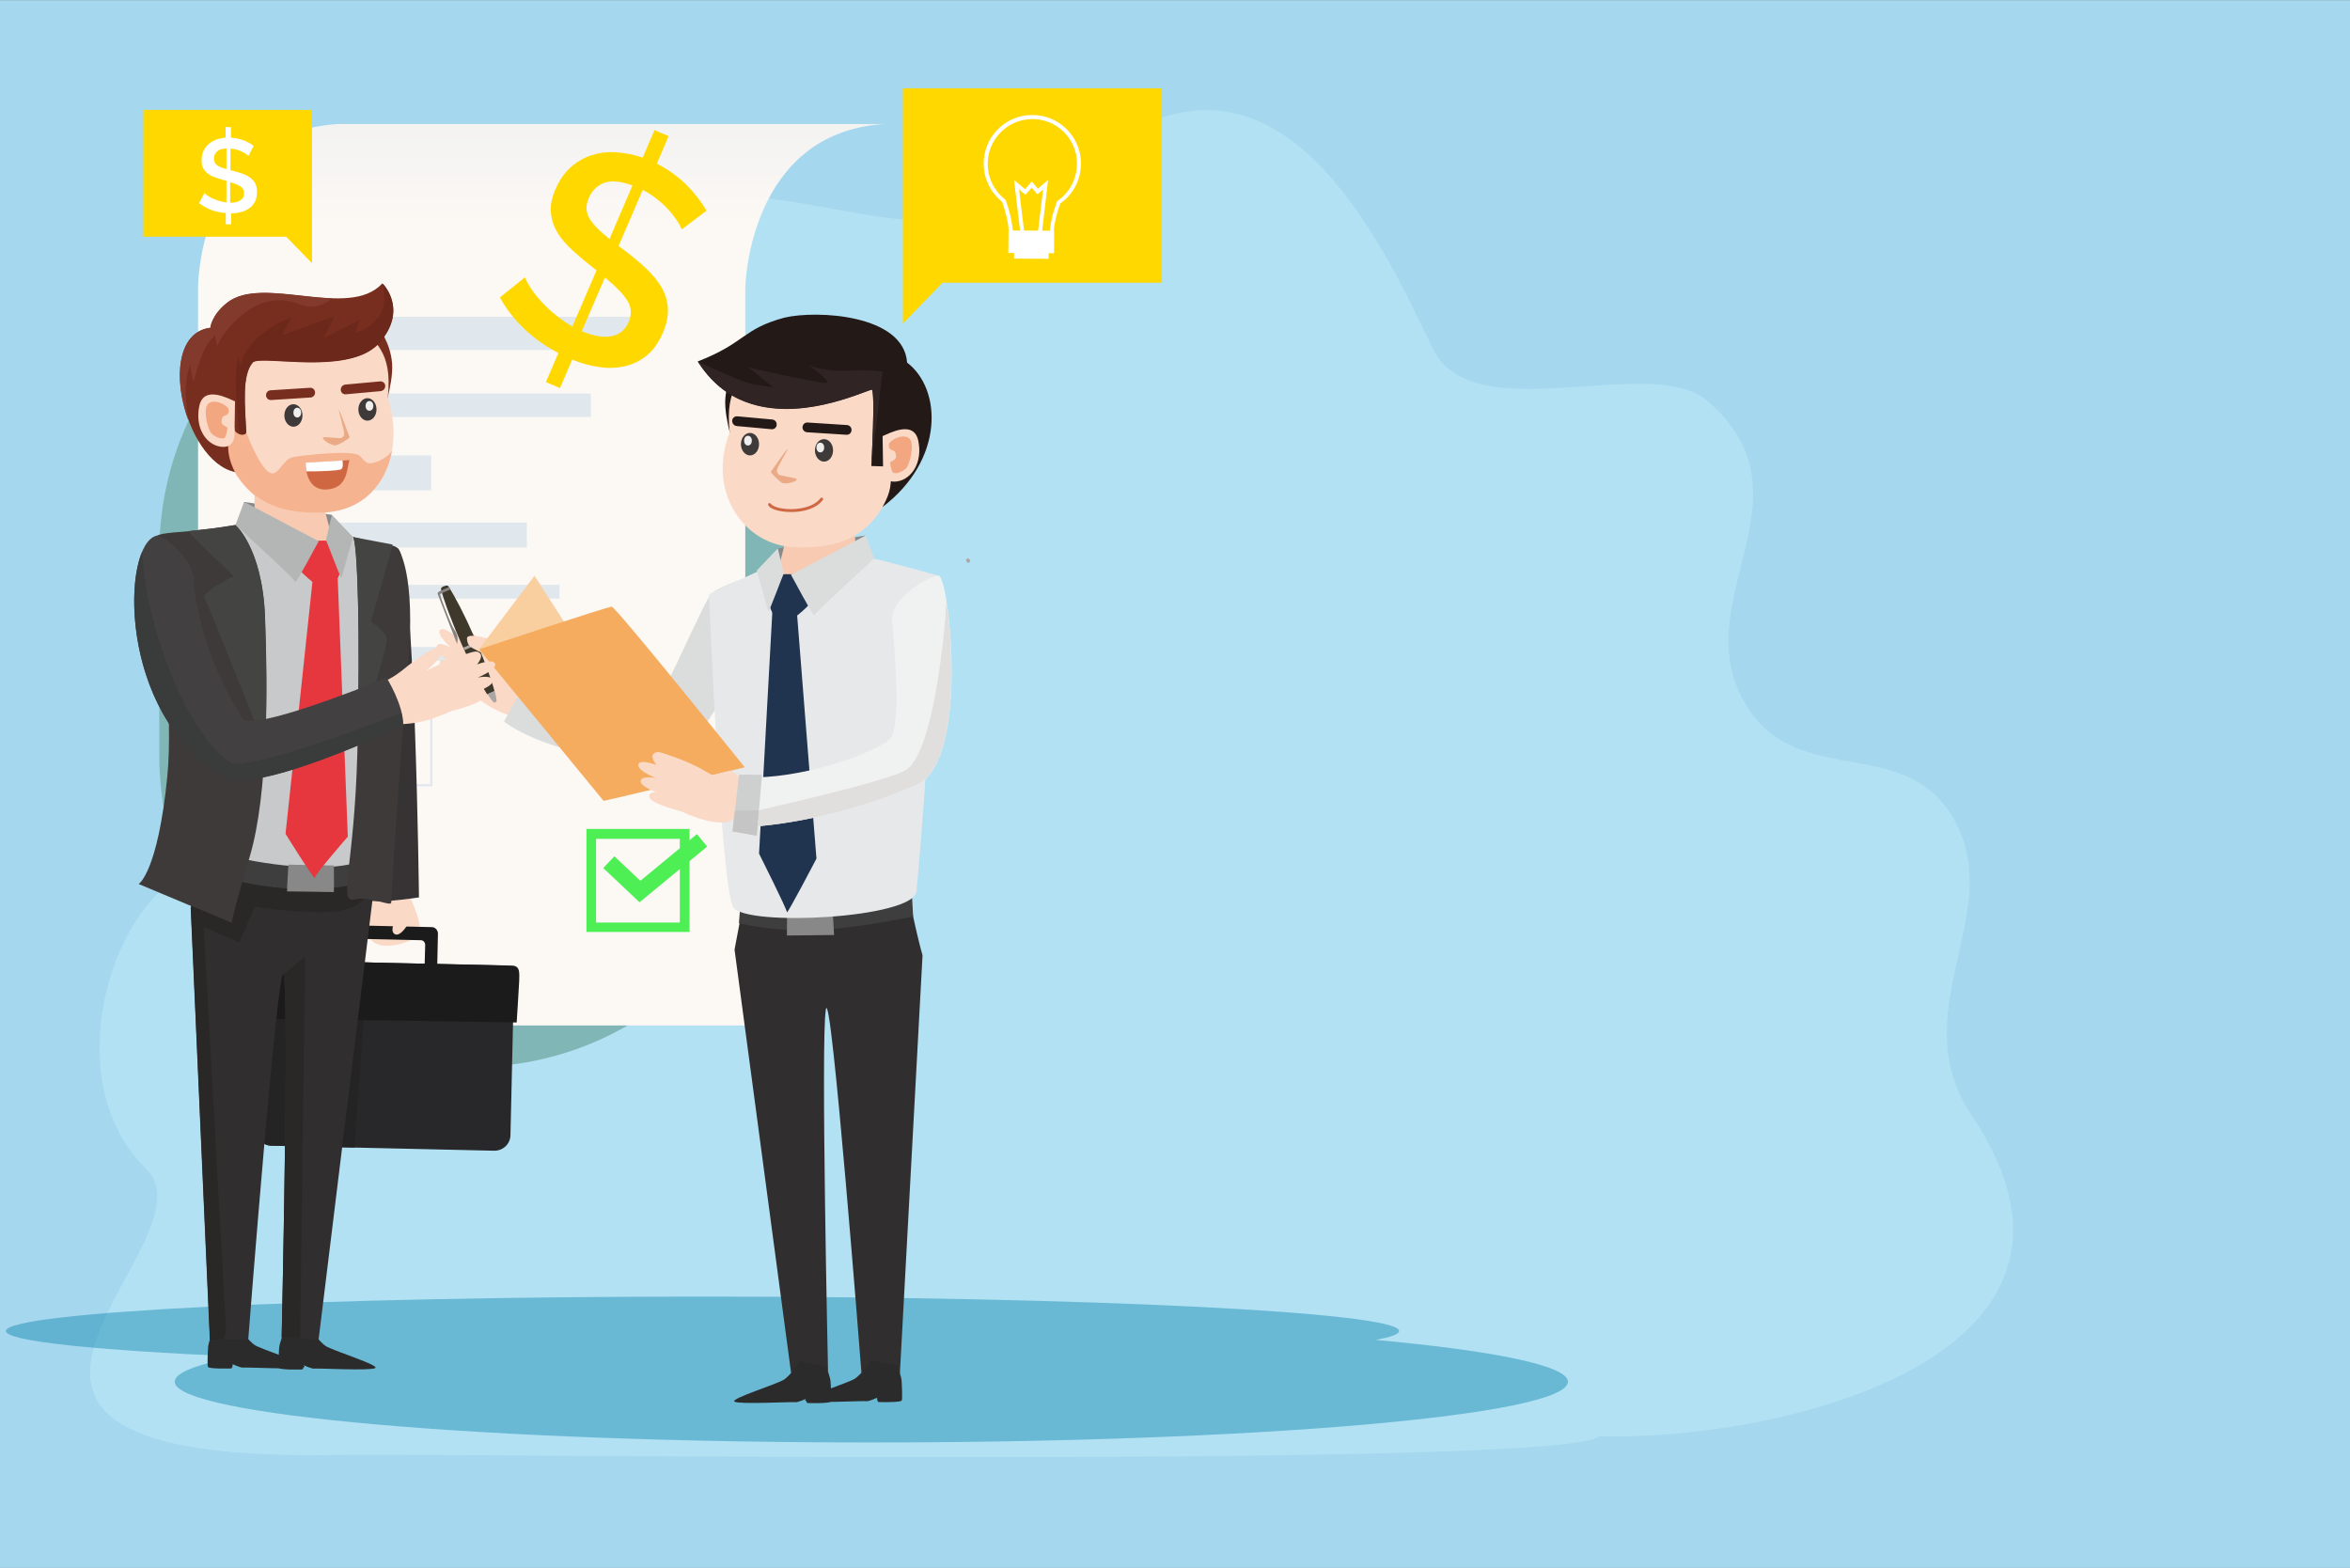 <?xml version="1.0" encoding="utf-8"?>
<!-- Generator: Adobe Illustrator 21.0.0, SVG Export Plug-In . SVG Version: 6.00 Build 0)  -->
<svg version="1.1" xmlns="http://www.w3.org/2000/svg" xmlns:xlink="http://www.w3.org/1999/xlink" x="0px" y="0px"
	 viewBox="0 0 1400 934" style="enable-background:new 0 0 1400 934;" xml:space="preserve">
<rect x="0" y="0" width="1400" height="934" fill="#808080" stroke="none"/>
<style type="text/css">
	.st0{fill:#A5D7EE;}
	.st1{opacity:0.83;}
	.st2{fill:#B5E3F4;}
	.st3{opacity:0.42;fill:#0782AD;enable-background:new    ;}
	.st4{fill:#80B7B6;}
	.st5{fill:url(#SVGID_1_);}
	.st6{fill:#E0E8EE;}
	.st7{fill:#4DEF54;}
	.st8{fill:#FAD9C7;}
	.st9{fill:#3F392C;}
	.st10{fill:#85827F;}
	.st11{fill:#ABA6A4;}
	.st12{fill:#DADDDC;}
	.st13{fill:#88898B;}
	.st14{fill:#302E2E;}
	.st15{fill:#3D3E3D;}
	.st16{fill:#888888;}
	.st17{fill:#E7E8EA;}
	.st18{fill:#F8CAB2;}
	.st19{fill:#2C2B2B;}
	.st20{fill:#203450;}
	.st21{fill:#F0F1F1;}
	.st22{fill:#231916;}
	.st23{fill:#3E3A39;}
	.st24{fill:#EAAA85;}
	.st25{fill:#EEEEEF;}
	.st26{fill:#F3A780;}
	.st27{fill:#CF6743;}
	.st28{fill:#F9CFA0;}
	.st29{fill:#F5AC5F;}
	.st30{fill:#CED0D0;}
	.st31{fill:#E1DFDE;}
	.st32{fill:#C6C5C6;}
	.st33{fill:#312424;}
	.st34{fill:#28282B;}
	.st35{fill:#242424;}
	.st36{fill:#1B1B1B;}
	.st37{fill:#353333;}
	.st38{fill:#772E1E;}
	.st39{fill:#C8C9CA;}
	.st40{fill:#E7373E;}
	.st41{fill:#B4B5B5;}
	.st42{fill:#F5B390;}
	.st43{fill:#444443;}
	.st44{fill:#424040;}
	.st45{fill:#FFFFFF;}
	.st46{fill:#3A3B3B;}
	.st47{fill:#2A2727;}
	.st48{fill:#823A2C;}
	.st49{fill:#6C281A;}
	.st50{fill:#FFD800;}
	.st51{display:none;}
	.st52{display:inline;}
	.st53{fill:#3E495D;}
	.st54{fill:#2871CB;}
	.st55{fill:#FFF4F2;}
	.st56{fill:#4580D1;}
	.st57{fill:none;stroke:#212237;stroke-width:0.621;stroke-miterlimit:10;}
	.st58{fill:#FFE0D8;}
	.st59{fill:#212237;}
	.st60{fill:#FFC7C8;}
	.st61{fill:#FFB1AE;}
	.st62{fill:#FF9899;}
	.st63{fill:#FC99BA;}
	.st64{fill:#FFABC3;}
	.st65{fill:none;stroke:#FF5F5C;stroke-width:1.552;stroke-miterlimit:10;}
	.st66{fill:#1B2C1F;}
	.st67{fill:#E9E8E6;}
	.st68{fill:#FF5F5C;}
</style>
<g id="Layer_2_1_">
	<g id="Layer_3_1_">
		<g id="Layer_1_1_">
			<rect x="0" y="0.1" class="st0" width="1400" height="934"/>
		</g>
		<g class="st1">
			<path class="st2" d="M118.2,517.2c-50.7,14.7-86.1,125.5-31.2,179c45.4,44.4-165.3,176.3,117,170.5c57.2-1.1,730,8.4,748.7-11.1
				c108.3,2.9,318.3-47.4,221.9-191.2c-40.7-60.7,18.4-117.6-8.5-172.4c-27.8-57-93.6-20-125.5-71.4
				c-38.5-62.1,43.2-124.2-23.3-181.7c-33.9-29.3-139.7,18.6-163.8-31.4c-29.4-60.7-95.9-211.2-212.8-105
				c-91.5,83.1-214.4-46.1-287.4,55.5c-39.3,54.8-4.9,78.2-36.9,119.3c-42,53.9-103.1,18.3-129.9,49.8
				C140.8,380.9,246.7,480,118.2,517.2L118.2,517.2z"/>
		</g>
	</g>
</g>
<g id="Layer_1">
	<path class="st3" d="M819.6,798.2c9.1-1.7,13.9-3.4,13.9-5.3c0-11.3-185.8-20.5-415-20.5s-415,9.1-415,20.5
		c0,6.1,53.2,11.5,137.8,15.2c-23.9,4.6-37.2,9.6-37.2,15c0,20,185.8,36.2,415,36.2s415-16.2,415-36.2
		C934.1,813.6,890.5,804.7,819.6,798.2z"/>
	<g id="Layer_2">
		<g>
			<g>
				<path class="st4" d="M281,635.7L281,635.7c102.8,0,186.1-83.3,186.1-186.1V329.4c0-102.8-83.3-186.1-186.1-186.1l0,0
					c-102.8,0-186.1,83.3-186.1,186.1v120.3C94.9,552.4,178.2,635.7,281,635.7z"/>
			</g>
			
				<linearGradient id="SVGID_1_" gradientUnits="userSpaceOnUse" x1="322.315" y1="2154.718" x2="322.315" y2="1978.472" gradientTransform="matrix(1 0 0 -1 0 2111)">
				<stop  offset="0" style="stop-color:#E0E8EE"/>
				<stop  offset="1" style="stop-color:#FCF8F4"/>
			</linearGradient>
			<path class="st5" d="M526.7,73.9c-81.2,5.2-82.7,97.5-82.7,97.5v439.5H118V171.4c0,0-0.4-92,83.1-97.5
				C201.1,73.9,526.7,73.9,526.7,73.9z"/>
			<rect x="160.8" y="188.7" class="st6" width="223.9" height="19.8"/>
			<rect x="160.8" y="234.4" class="st6" width="191.2" height="14"/>
			<rect x="160.8" y="271.3" class="st6" width="96.1" height="20.8"/>
			<rect x="160.8" y="311.3" class="st6" width="153.1" height="14.8"/>
			<rect x="160.8" y="348.4" class="st6" width="172.5" height="8.2"/>
			<rect x="160.8" y="385.4" class="st6" width="207.4" height="8.2"/>
			<g>
				<path class="st6" d="M257.6,468.4h-97.4v-46.6h97.4V468.4z M161.5,467.1h94.8v-44h-94.8L161.5,467.1L161.5,467.1z"/>
			</g>
			<g>
				<path class="st7" d="M410.8,555.2h-61.4v-61.4h61.4V555.2z M355.1,549.6H405v-49.9h-49.9L355.1,549.6L355.1,549.6z"/>
			</g>
			<g>
				<polygon class="st7" points="381,537.5 359.4,517.1 366,510.1 381.5,524.7 415.2,496.9 421.3,504.3 				"/>
			</g>
		</g>
		<g>
			<path class="st8" d="M318.2,407.5c-4.2-11.7-10.1-11.4-18.9-18.5c0,0-6.3-2.3-14.7-9.2c-8.4-6.9-10-8.4-12.5-7.2
				c-2.5,1.2-0.5,6.5-0.5,6.5s-7.6-6.5-9.6-3.6c-1.9,2.9,6.8,10.5,6.8,10.5s-6.9-4.2-8.5-1.4c-1.5,2.5,4.4,7.5,6.1,9
				c0,0-4.9-2-4.5,1.9c0.4,4,14.6,13.3,14.2,13c-0.3-0.3,5.1,4.9,11,9.3s19.4,11.2,21.4,7.8C310.6,422.2,318.2,407.5,318.2,407.5z"
				/>
			<path class="st9" d="M282.7,379.8c5.7,12.9,10,24.7,11.9,31.9l-4.4,1.9c-4-6.3-9.7-17.4-15.4-30.3c-5.8-13.3-10.3-25.2-12.1-32.4
				c0.1,0-0.3-0.9,1.8-1.7c2-0.8,2.4-0.1,2.5-0.1C271,355.2,276.9,366.5,282.7,379.8z"/>
			<path class="st10" d="M263.4,353.3L263.4,353.3c-0.5,0.1-1,0.4-1.2,0.7c-0.3,0.5,5.4,15.2,7,18.4c2.4,5,4.1,5.3,3.1,11.2
				c0,0-11.6-29.6-11.6-29.9c0.1-1.2,1.3-1.6,2.3-2l4.5-2c0.3,0.5,0.6,0.9,0.9,1.4l-4.3,1.9L263.4,353.3z"/>
			<path class="st11" d="M283.9,382.3c0.2,0.5,0.4,1,0.7,1.5l-7.9,3.5c-0.2-0.5-0.5-1-0.7-1.5L283.9,382.3z"/>
			<path class="st11" d="M294.7,411.6c0.8,3,1.2,5.3,1.1,6.4l-1.4,0.6c-1-0.7-2.3-2.5-4-5.1L294.7,411.6z"/>
			<path class="st8" d="M310.8,398.9c-0.2-2.3-1.1-11-4.3-12.9c-4.1-2.4-29-11-28.3-5.4c0.4,4.1,1.6,4.7,6.8,7.3
				c5.2,2.5,11,3.8,11,3.8s-1.6,2.4-0.1,8.2c1.5,5.8,6.2,9.3,9.9,6.6S310.8,398.9,310.8,398.9z"/>
			<path class="st12" d="M422.5,355.3c1.1-5.2,36-15.7,34.5-15.3c-4.4,1.1-20.2,115-75.1,112.9c-55.9-2.2-81.7-23.1-81.7-23.1
				c4.2-7.7,6.5-11.4,13.7-23.6c23.3,5.1,71.3,15,73.3,14.7C395.6,416.4,406.3,385.9,422.5,355.3z"/>
			<polygon class="st13" points="514.3,333.3 515.7,319 463.4,326.7 460.1,346.1 			"/>
			<path class="st14" d="M541,528.5c-0.2,0,0.7,6.6,3,17.5c1.6,7.5,4.4,19.2,5.6,23.1l-13.5,249.1l-22.9-0.4
				c0,0-18.1-233.5-21.2-216.4c-3.1,17.1,1.3,215.3,1.3,215.3l-22,1.3l-33.7-252.3l6.1-32.2C492,551.5,542.5,528.4,541,528.5z"/>
			<path class="st15" d="M544,546c-35.7,6.9-67.5,12.2-103.8,4l0.9-11.2c0,0,44.9,1.5,65.9-1.9s36.1-7,36.1-7L544,546z"/>
			<polygon class="st16" points="496,540.9 496.9,557 468.8,557.3 468.9,541.5 			"/>
			<path class="st17" d="M497.9,328.1c3.7,1.3,18,3.6,22.8,4.7c14.8,3.3,38.7,10.4,38.4,10.1c-0.3-0.4-6.8,122.1-13.1,188.1
				c-1.5,16.1-101.6,21.2-109.1,9.5s-14.5-186.4-14.5-186.4l42.4-20L497.9,328.1z"/>
			<path class="st18" d="M509.9,299.8c-0.5,3.6-0.5,34-0.5,34s-10.4,8.8-26.7,12.2c-16.3,3.4-20.7-0.5-20.7-0.5l8.3-32.2
				L509.9,299.8z"/>
			<path class="st19" d="M476.2,811c-0.5,1.6-5.2,8-8.9,10.7s-32.8,11.6-29.7,13.3s34.1,0,36,0.3s6.5-2.1,6.6-2c0,0,0,2.4,0.9,2.5
				s13.4,0.3,13.8-0.9c0.5-1.2,0.1-9.4-0.1-12.1c-0.3-2.7-2.6-8.9-2.6-8.9L476.2,811z"/>
			<path class="st19" d="M518.5,810.4c-0.5,1.6-5.2,8-8.9,10.7s-32.8,11.6-29.7,13.3s34.1,0,36,0.3s6.5-2.1,6.6-2c0,0,0,2.4,0.9,2.5
				s13.4,0.3,13.8-0.9c0.5-1.2,0.1-9.4-0.1-12.1c-0.3-2.7-2.6-8.9-2.6-8.9L518.5,810.4z"/>
			<path class="st20" d="M465.5,342.2c1.4-0.4,13.6,0.1,13.6,0.1s5.8,14.8,3.6,17.2c-2.2,2.5-8,7.7-8.8,7.7s-11.2,1.8-13-0.9
				C456.3,359.3,455.7,345.2,465.5,342.2z"/>
			<path class="st12" d="M466.9,341.7c-0.5,0.8-8.9,23.5-9.2,22.6s-6.9-24.4-6.9-24.4l12.6-13.2L466.9,341.7z"/>
			<path class="st20" d="M474.7,364.1c0,0.9,11.7,147.4,11.7,147.4s-17.6,33.7-17.6,31.9s-16.6-34.9-16.6-34.9l7.9-143.8
				L474.7,364.1z"/>
			<path class="st12" d="M471.2,342.4c0.6,0.8,13.7,25.7,13.9,24.2c0.1-1.4,35.7-33.9,35.7-33.9l-5.1-13.7L471.2,342.4z"/>
			<path class="st21" d="M531.6,371.2c-2.6-15.3,23.2-28.3,27.6-28.3c6.1,0,18.6,109.1-12.3,124.2C490.4,492.5,439.2,493,439.2,493
				c-0.4-11.9,5.3-30,5.3-30c31.4,1.4,73.5-13.2,85.1-22.1C535.4,436.2,534.9,408.4,531.6,371.2z"/>
			<path class="st22" d="M441.6,214.6c-1.2,0.4-8.7,10.6-9.5,23c-0.8,12.3,6.2,32.2,6.1,30.7c-0.1-1.4,10.8-46.7,10.8-46.7
				L441.6,214.6z"/>
			<path class="st8" d="M450.8,213.9c-7.7,11.2-19.2,15.4-16.1,43.6c-13.8,35.9,8.7,67.3,38.6,68.5c30.9,1.3,48.1-9.1,59.1-37.4
				c8.8-22.7,11.7-48.1,4-61.9C526,208,450.8,213.9,450.8,213.9z"/>
			<path class="st22" d="M531.3,278l-12.2-0.4c0,0,2.5-45.3,0.2-45.6c-9.9,3-72.5,32.5-103.6-16.7c28.6-11.1,26.4-19.3,51.7-26.1
				c19.3-4.5,71-1.9,73,26.8c20.7,15.7,22.4,57.8-14.6,86C531.3,291.8,530.4,289.6,531.3,278z"/>
			<path class="st8" d="M525.8,259.8c3.9-1.6,18.7-9.9,21.3,2.9c2.6,12.7-3.9,22.8-12.7,24.1c-8.8,1.3-8.3-7.5-8.3-7.5L525.8,259.8z
				"/>
			<path class="st23" d="M446.8,271.3c3,0,5.4-3,5.4-6.7c0-3.7-2.4-6.7-5.4-6.7s-5.4,3-5.4,6.7C441.4,268.3,443.9,271.3,446.8,271.3
				z"/>
			<path class="st23" d="M490.9,275c3,0,5.4-3,5.4-6.7c0-3.7-2.4-6.7-5.4-6.7s-5.4,3-5.4,6.7C485.5,271.9,487.9,275,490.9,275z"/>
			<path class="st24" d="M474.5,286c-1.8,1.6-5.9,2.2-7.9,1.9c-1.8-0.3-7.6-6.5-7.4-6.8l0,0c0,0,8.5-12.4,9.9-13.6s-6.3,10.9-6.3,13
				c0,0.9,0.6,1.7,1.4,2.4C470.1,284.5,475.9,284.7,474.5,286z"/>
			<ellipse class="st25" cx="488.7" cy="266.6" rx="2.3" ry="2.9"/>
			<ellipse class="st25" cx="445.6" cy="262.5" rx="2.3" ry="2.9"/>
			<path class="st22" d="M504.6,253.2l-23.5-1.5c-1.6-0.1-2.9,1.1-3,2.7l0,0c-0.1,1.6,1.1,3,2.7,3.1l23.5,1.5c1.6,0.1,2.9-1.1,3-2.7
				l0,0C507.4,254.7,506.2,253.3,504.6,253.2z"/>
			<path class="st22" d="M460,249.9l-20.8-1.9c-1.6-0.1-3,1.1-3,2.7c0,1.6,1.1,2.9,2.7,3.1l20.8,1.9c1.6,0.1,3-1.1,3-2.7
				C462.8,251.4,461.6,250,460,249.9z"/>
			<path class="st26" d="M542.3,261.9c2.5,3.7-0.4,15.2-2.7,17.3s-7.3,4.1-8.2,1.4c-0.9-2.6-1.4-5.2-0.8-5.5
				c0.6-0.3,3.5-1.2,3.2-3.4c-0.3-2.2-0.3-2.9-2.5-3.6c-2.1-0.8-2.1-3.2-1.4-4.2C532.4,260.6,539.7,258.2,542.3,261.9z"/>
			<path class="st27" d="M457.7,301c-0.2-0.4-0.1-0.9,0.3-1.2c0.4-0.2,0.9-0.1,1.2,0.3c0.2,0.3,0.4,0.5,0.8,0.8
				c2,1.4,6.3,2.4,11,2.4c4.8,0,10.1-0.9,14-3.2c1.5-0.9,2.8-2,3.8-3.3c0.3-0.4,0.8-0.5,1.2-0.2s0.5,0.8,0.2,1.2
				c-1.1,1.5-2.6,2.8-4.3,3.8c-4.2,2.5-9.8,3.5-14.9,3.4c-5.1,0-9.8-1.1-12.1-2.7C458.4,301.9,458,301.5,457.7,301z"/>
			<path class="st28" d="M327.3,424.7c-3-1.8-41.9-38-41.9-38l33-43.7l40.6,63l-15.6,30L327.3,424.7z"/>
			<path class="st29" d="M359.6,477.1c3.6-0.6,84.1-20,84.1-20s-76.9-95.7-79.3-95.7c-2.4,0-79,25.4-79,25.4L359.6,477.1z"/>
			<path class="st8" d="M448.5,466.8c-7.2-2.6-12.6-7.7-12.6-7.7c-0.4-0.3-10.7,2.5-11.5,2.8c0,0-9.4-6.1-20.2-10
				s-12.8-4.9-14.9-2.8c-2.1,2.1,1.8,6.6,1.8,6.6s-9.9-3.8-10.8-0.3c-0.9,3.6,10.4,8.1,10.4,8.1s-8.3-1.7-9,1.6
				c-0.6,3,7,5.9,9.2,6.8c0,0-5.5-0.3-3.8,3.5c1.8,3.8,19.1,8.1,18.7,7.9c-0.4-0.1,28.9,14.2,33.7,1.3
				C441.4,479.9,448.5,466.8,448.5,466.8z"/>
			<path class="st30" d="M450.8,461.6c-1.8-0.3-10.5-0.1-10.5-0.1l-3.9,33.8l14.4,2.5l3.2-36.3L450.8,461.6z"/>
			<path class="st31" d="M452.1,482.7l-0.9,9.6c0.6-0.1,1.2-0.1,1.8-0.2c7.9-0.8,18.7-2.2,31.4-4.9c18-3.8,39.7-9.9,62.4-20.1
				c0.9-0.4,1.8-1,2.6-1.6c21.1-15.2,19.1-78.6,14.3-107.9c-0.2,6-0.8,14.5-1.9,24.6c-1.5,13.3-4.7,37-10.1,54.8
				c-3.3,10.7-7.4,19.2-12.5,22c-7.6,4.1-34,11-55.8,16.3c-13.8,3.4-25.8,6.1-29.9,7C452.6,482.6,452.1,482.7,452.1,482.7z"/>
			<polygon class="st32" points="451.3,492.3 452.1,482.7 440.3,482.9 439.9,482.9 437.8,482.9 437.2,487.9 436.4,495.3 
				450.8,497.8 			"/>
			<path class="st33" d="M435.5,224.1c-9.6-3.9-19.8-8.7-19.8-8.7c5,7.8,10.7,13.7,16.9,18c1.1,0.8,2.2,1.5,3.3,2.1
				c2.8,1.7,5.7,3,8.7,4.1c31,11.6,67.3-5.2,74.7-7.5c2.3,0.3-0.2,45.6-0.2,45.6l6.7-56.3c0,0-5.8-1.3-20.7-0.6
				c-14.9,0.6-23.2-3.2-23.2-3.2s15.2,10.9,9.5,10.5c-5.2-0.4-37.9-7.2-44.5-9.1c-0.6-0.2-1-0.3-1.1-0.3c0.1,0.1,0.4,0.3,0.8,0.7
				c3.1,2.5,13.3,10.9,14.1,11.2c0.9,0.4-2.2-0.3-10.5-1.4c-0.8-0.1-1.7-0.3-2.8-0.6c-1.9-0.5-4.2-1.3-6.6-2.2
				C439.1,225.5,437.3,224.8,435.5,224.1z"/>
		</g>
	</g>
	<polygon class="st11" points="575.7,333.1 576.8,332.6 577.3,332.8 578,334.3 577.8,334.8 576.7,335.3 576.2,335.1 575.5,333.6 	
		"/>
	<g>
		<path class="st34" d="M164.2,572.1l132.8,3c5.2,0.1,9.3,4.5,9.2,9.7l-2.1,91.5c-0.1,5.2-4.5,9.3-9.7,9.2l-132.8-3
			c-5.2-0.1-9.3-4.5-9.2-9.7l2.1-91.5C154.7,576.1,159,572,164.2,572.1z"/>
		<path class="st35" d="M164.2,572.1l64.2,1.5l-5.2,34.3l-6.5-0.1l-4.8,65.8c0,0-0.2,4.7-0.6,10l-49.6-1.1c-5.2-0.1-9.3-4.5-9.2-9.7
			l2.1-91.5C154.7,576.1,159,572,164.2,572.1z"/>
		<path class="st8" d="M243.8,533.2c0.5,1.2,6.5,14.1,6.4,20.6c-0.2,6.5-14.9,10.2-21.4,9.6c-6.5-0.6-9.3-4.5-9.5-7.1
			s1.2-24.8,1.2-24.8L243.8,533.2z"/>
		<path class="st36" d="M157.3,571.6l43.5,1.3l0.4-17.8c0.1-2.2,1.8-4,3.8-4l52.3,1.2c2,0,3.7,1.9,3.6,4.1l-0.4,17.8l44.3,1
			c5.2,0.1,4.6,4.1,4.5,9.3c-0.6,9.5-1.1,19.9-1.5,24.6l-155.5-2.4C152.1,606.5,149.5,571.4,157.3,571.6L157.3,571.6z M208.3,573.1
			L208.3,573.1l44.7,1l0.3-11.2c0-1.5-1.1-2.7-2.4-2.8l-39.8-0.9c-1.4,0-2.5,1.2-2.5,2.6L208.3,573.1z"/>
		<path class="st8" d="M247.3,533.6c0.6-1.9,2.2-7.4-1.9-9.3c-4.1-1.9-19.4-1-20.5,2.8s2.1,7.8,6.3,8.8S247.3,533.6,247.3,533.6z"/>
		<path class="st8" d="M243.3,534.5c0.2,0.5,4.1,6.5,2.5,10.7s-7.3,13.8-10.9,11.1s2.9-11.9,2.3-12.7s-8.1-4.8-6.7-6.5
			C231.9,535.3,243.3,534.5,243.3,534.5z"/>
		<path class="st37" d="M208.9,344.5c3.8-4.2,17.8-25.9,28.1-17.9s12.6,208,12.6,208s-32.8,5.1-30.6,0.1
			C221.2,529.6,208.9,344.5,208.9,344.5z"/>
		<path class="st38" d="M224.1,193.8c1.2,0.4,8.7,10.6,9.5,23c0.8,12.3-6.2,32.2-6.1,30.7c0.1-1.4-10.8-46.7-10.8-46.7L224.1,193.8z
			"/>
		<polygon class="st13" points="146.8,313.3 145.4,299 197.7,306.7 201,326.1 		"/>
		<path class="st39" d="M163.2,308.1c-3.7,1.3-18,3.6-22.8,4.7c-14.8,3.3-38.7,10.4-38.4,10.1c0.3-0.4,12.6,129.1,18.9,193.6
			c33.1,10.6,93.6,14.5,101.1,2.8c7.5-11.7,16.6-185.3,16.6-185.3l-42.4-20L163.2,308.1z"/>
		<path class="st18" d="M151.2,279.9c0.5,3.6,0.5,34,0.5,34s10.4,8.8,26.7,12.2c16.3,3.4,20.7-0.5,20.7-0.5l-8.3-32.2L151.2,279.9z"
			/>
		<path class="st19" d="M184.9,791c0.5,1.6,5.2,8,8.9,10.7s32.8,11.6,29.7,13.3s-34.1,0-36,0.3s-6.5-2.1-6.6-2c0,0,0,2.4-0.9,2.5
			s-13.4,0.3-13.8-0.9c-0.5-1.2-0.1-9.4,0.1-12.1c0.3-2.7,2.6-8.9,2.6-8.9L184.9,791z"/>
		<path class="st19" d="M142.6,790.4c0.5,1.6,5.2,8,8.9,10.7c3.7,2.7,32.8,11.6,29.7,13.3c-3.1,1.7-34.1,0-36,0.3s-6.5-2.1-6.6-2
			c0,0,0,2.4-0.9,2.5s-13.4,0.3-13.8-0.9c-0.5-1.2-0.1-9.4,0.1-12.1c0.3-2.7,2.6-8.9,2.6-8.9L142.6,790.4z"/>
		<path class="st14" d="M120.1,508.5c0.3,0-3.5,22.8-6.5,32.3L125,798.2l22.9-0.4c0,0,18.1-233.5,21.2-216.4s-1.3,215.3-1.3,215.3
			l22,1.3L222,535.3l-4.5-21.8C169.1,531.5,118.6,508.4,120.1,508.5z"/>
		<path class="st15" d="M132.5,522.5c43,12.7,82,5.3,82.1,2.6l0.6-12.1c-17.4,6.4-49.9,3.8-81-3.6L132.5,522.5z"/>
		<polygon class="st16" points="171.8,515.1 170.9,531.2 199,531.5 198.9,515.6 		"/>
		<path class="st40" d="M195.6,322.2c-1.4-0.4-13.6,0.1-13.6,0.1s-5.8,14.8-3.6,17.2c2.2,2.5,8,7.7,8.8,7.7s11.2,1.8,13-0.9
			C204.8,339.4,205.4,325.2,195.6,322.2z"/>
		<path class="st41" d="M194.2,321.7c0.5,0.8,8.9,23.5,9.2,22.6s6.9-24.4,6.9-24.4l-12.6-13.2L194.2,321.7z"/>
		<path class="st40" d="M186.4,344.1c0,0.9-16.3,152.6-16.3,152.6s17.4,28,17.4,26.2s19.7-24.5,19.7-24.5l-6-153.7L186.4,344.1z"/>
		<path class="st8" d="M214.9,193.2c7.7,11.2,19.2,15.4,16.1,43.6c10.2,30.6-2.1,67-38.6,68.5c-30.9,1.3-48.1-9.1-59.1-37.4
			c-8.8-22.7-11.7-48.1-4-61.9C139.8,187.3,214.9,193.2,214.9,193.2z"/>
		<path class="st42" d="M233.5,268.7c-3.6,19.5-17.1,35.6-41,36.6c-27.6,1.1-44.3-7.1-55.4-29.1c0.3-1.5-2.5-6.6-2.1-10.2
			c0.4-3.6,4.7-9.9,4.7-9.9l2.5-3.6c0.8,0,4.3,4.5,4.3,4.5s6.7,18.4,12.9,23.7c6.2,5.3,8.2-7.1,15.3-8.4c7.1-1.3,35.5-4.3,39.4-0.9
			c3.9,3.4,3.6,6.3,11.2,3.4C229.8,272.9,232.3,270.4,233.5,268.7z"/>
		<path class="st38" d="M139.8,254.7c-1.2,4.2,7.3,5.6,6.8,2.2c-0.6-14.3-2.9-33.8,4.1-41.3c6.2-4.3,57.9,8.4,75.3-11.6
			s1.8-35.2,1.8-35.2c-19.9,21.8-70.9-5.3-92.3,11.4c-9.6,7.5-10.1,15-10.1,15c-33.4,4.2-16.1,79.6,14.6,86
			C134.5,271,134.7,259.9,139.8,254.7z"/>
		<path class="st23" d="M140.3,312.7c0,0,16,14.1,17.5,54.6s2.2,105.3-9,142.9s-10.7,39.7-10.7,39.7l-55.5-23.3
			c0,0,11.4-6.7,17.1-64.3c3.5-35.8-3.1-102.2-7.6-140.8c-0.4-3.7,6.7-3.9,20.6-5.1C120.1,315.6,129.3,314.6,140.3,312.7z"/>
		<path class="st23" d="M210.3,319.9c2.7,2,4.5,57.5,2.6,128.3s-12,89.8-1.6,87.7c10.4-2.2,21.8,4.7,21.8,1.6
			c0-3.1,4.7-80.4,9.9-139s-6-71.8-6-71.8L210.3,319.9z"/>
		<path class="st43" d="M157.9,367.3c-0.8-21.1-5.5-35-9.9-43.5c-1.6-3.2-3.2-5.6-4.5-7.3c-1.9-2.6-3.2-3.7-3.2-3.7
			c-11,1.9-20.2,2.8-27.6,3.5c0.4,1,1.8,2.8,3.8,4.9c7.7,8.2,23.8,22.1,22.4,22.3c-1.8,0.3-18.7,9.9-17.1,12.4
			c1.6,2.6,36.1,89.4,36.1,89.4C159.3,417.6,158.7,388.9,157.9,367.3z"/>
		<path class="st41" d="M189.9,322.4c-0.6,0.8-13.7,25.7-13.9,24.2c-0.1-1.4-35.7-33.9-35.7-33.9l5.1-13.7L189.9,322.4z"/>
		<path class="st43" d="M210.7,320.9c2.4,7.8,3.9,58.8,2.2,123.4c0,0,17.3-57.3,17.5-62.7s-9.6-11.2-9.6-11.2s7.5-25.2,11.4-39.4
			c0.7-2.7,1.3-5,1.7-6.6l-23.7-4.5C210.4,320,210.6,320.4,210.7,320.9z"/>
		<path class="st8" d="M140,239.1c-3.9-1.6-18.7-9.9-21.3,2.9c-2.6,12.7,3.9,22.8,12.7,24.1c8.8,1.3,8.3-7.5,8.3-7.5L140,239.1z"/>
		<path class="st8" d="M226.8,406.8c7.2-2.6,13.5-8,13.5-8s20.2-16.8,22.8-12.6c2.6,4.1-9.7,13.8-9.7,13.8s6.9-4,17.7-8
			c10.8-3.9,12.8-4.9,14.9-2.8s-1.8,6.6-1.8,6.6s9.9-3.8,10.8-0.3c0.9,3.6-10.4,8.1-10.4,8.1s8.3-1.7,9,1.6c0.6,3-7,5.9-9.2,6.8
			c0,0,5.5-0.3,3.8,3.5c-1.8,3.8-19.1,8.1-18.7,7.9s-6.7,3-14.1,5.4c-7.4,2.3-23.2,4.3-24,0.2C230.5,424.9,226.8,406.8,226.8,406.8z
			"/>
		<path class="st44" d="M115.5,349.9c2.6-15.3-17.7-30.8-22.1-30.8c-21.1,4.7-23.8,106.7,39.8,143.4c17.9,12.4,107-30.3,107-30.3
			c0.4-11.9-9.9-28.5-9.9-28.5c-18.4,7.8-78.5,30.9-85.6,24.8C135.1,413,121,387.6,115.5,349.9z"/>
		<path class="st23" d="M218.9,250.6c3,0,5.4-3,5.4-6.7s-2.4-6.7-5.4-6.7s-5.4,3-5.4,6.7S215.9,250.6,218.9,250.6z"/>
		<path class="st23" d="M174.8,254.2c3,0,5.4-3,5.4-6.7s-2.4-6.7-5.4-6.7s-5.4,3-5.4,6.7S171.9,254.2,174.8,254.2z"/>
		<path class="st24" d="M192.5,261.3c1.3,2.1,5.1,3.8,7.1,4c1.8,0.2,8.8-4.4,8.7-4.7l0,0c0,0-5.3-14.6-6.3-16.2
			c-1-1.6,3.5,12.5,3,14.6c-0.2,0.9-1,1.5-1.8,2C197,260.9,191.4,259.6,192.5,261.3z"/>
		<ellipse class="st25" cx="177.1" cy="245.8" rx="2.3" ry="2.9"/>
		<ellipse class="st25" cx="220.1" cy="241.8" rx="2.3" ry="2.9"/>
		<path class="st38" d="M161.2,232.5l23.5-1.5c1.6-0.1,2.9,1.1,3,2.7l0,0c0.1,1.6-1.1,3-2.7,3.1l-23.5,1.5c-1.6,0.1-2.9-1.1-3-2.7
			l0,0C158.4,233.9,159.6,232.6,161.2,232.5z"/>
		<path class="st38" d="M205.7,229.1l20.8-1.9c1.6-0.1,3,1.1,3,2.7c0,1.6-1.1,2.9-2.7,3.1l-20.8,1.9c-1.6,0.1-3-1.1-3-2.7
			C203,230.6,204.1,229.3,205.7,229.1z"/>
		<path class="st27" d="M208.3,274.1c-1.9,4.1-0.5,16.8-13.7,17.5s-12.5-15.9-12.5-15.9L208.3,274.1z"/>
		<path class="st26" d="M123.5,241.2c-2.5,3.7,0.4,15.2,2.7,17.3c2.3,2.1,7.3,4.1,8.2,1.4c0.9-2.6,1.4-5.2,0.8-5.5s-3.5-1.2-3.2-3.4
			s0.3-2.9,2.5-3.6c2.1-0.8,2.1-3.2,1.4-4.2C133.4,239.9,126,237.4,123.5,241.2z"/>
		<path class="st45" d="M203.3,279.5c1.2-0.8,1-3.4,0.7-5.2l-21.9,1.3c0,0-0.1,2.3,0.5,5.2C189.9,280.9,202.1,280.4,203.3,279.5z"/>
		<path class="st46" d="M84.8,328.4c-8.6,19.9-7.1,67.1,15.9,102.7c3.9,6,8.4,11.7,13.5,16.8c5.5,5.5,11.8,10.4,18.9,14.5
			c4.4,3,13,2.8,23.5,0.7c6.4-1.3,13.5-3.3,20.7-5.6c9.8-3.2,20-7,29.2-10.7c2.2-0.9,4.3-1.7,6.3-2.6l0,0c1.1-0.4,2.1-0.9,3.2-1.3
			c6.3-2.7,11.8-5.1,16-7c5-2.3,8-3.7,8-3.7c0-0.3,0-0.6,0-0.8c0-2.1-0.4-4.4-0.9-6.6c-1.7,0.6-3.9,1.5-6.5,2.5
			c-0.6,0.2-1.1,0.4-1.7,0.6c-12.2,4.6-85.2,32.3-94.1,26.1C107.4,433.5,85.1,362.9,84.8,328.4z"/>
		<path class="st47" d="M142.6,561.5l9.1-21.3c0,0,25.7,4.1,46.7,2.9c6.7-0.4,14.5-2.8,18.7-7.7c-1.9-0.1-3.8,0-5.7,0.4
			c-3.9,0.8-4.9-1.3-4.6-8c-2.2,0.4-4.7,0.8-7.7,1.1v2.5l-28.2-0.3l0.1-1.8c-8.3-0.5-17.3-1.7-26.6-3.8c-6.5,22.8-6.2,24.3-6.2,24.3
			L114,539.6c-0.1,0.4-0.2,0.8-0.3,1.1l11.4,257v0.4l8.5-0.1l1-6.3l-13.3-239.5L142.6,561.5z"/>
		<path class="st47" d="M169.8,682.6c-0.7,55.6-2,113.2-2,114.1l0,0l11,0.6l0.1-5.3l1.4-109.2l1-75.7l0.5-34.7v-0.1v-2.5l-3,2.4
			l-0.2,0.2l-10,8.1c0.2-0.1,0.3,0.2,0.4,0.9c0.6,3.2,0.9,12.5,1,25.5C170.4,626.4,170.2,654.3,169.8,682.6z"/>
		<path class="st48" d="M113.4,217.2c-0.3,1.3,1.9,12.2,2.2,9.9c0.3-2.3,4.7-17.9,8.4-22.6c3.8-4.7,4.7-5.8,4.3-4.8
			c-0.4,1,1.1,6.3,1.1,6.3s4.4-11.3,18.7-21.3c14.3-10,29.2-4,29.2-4s8.7,5.3,18.4-1.3c0.8-0.5,1.5-1.1,2.2-1.6
			c-22.2-0.7-48.6-8.3-62.5,2.5c-9.6,7.5-10.1,15-10.1,15c-20.3,2.6-21.9,31.3-13.2,54.9c0,0-2.3-14.5-1.1-23
			C112.2,218.9,113.6,215.9,113.4,217.2z"/>
		<path class="st49" d="M155.5,199.4c-10.8,8.9-12.3,18.2-12.2,19.1c0.1,0.9-1.4-5.6-1.4-5.6s-1.3,3.9-1.4,14.7
			c-0.1,7.2,0.8,18.6,1.5,25.4c0.3,3.4,0.6,5.7,0.6,5.7c2,0.6,4.4,0.2,4.1-1.6c-0.6-14.3-2.9-33.8,4.1-41.3c5.5-3.8,46.8,5.7,68.2-6
			c2.2-1.2,4.2-2.7,6-4.4c0.4-0.4,0.7-0.8,1.1-1.2c1.1-1.2,2-2.5,2.9-3.7c12.6-18.1-1-31.5-1-31.5s3.4,12.3-2.5,19.9
			c-2.9,3.8-5.9,5.8-8.3,7.1c-2.5,1.3-4.5,1.7-5.2,2.1c-0.8,0.6,0.3-2.5,1.3-4.9c0.6-1.5,1.2-2.8,1.2-2.8l-5.1,2.6l-16.8,8.5
			c0,0,0.8-1.2,2.6-4.7c0.7-1.3,1.4-2.9,2.1-4.3c1-2.2,1.8-4.1,1.8-4.1l-11,4l-20.1,7.4c0,0,1.8-3.8,3.4-6.8c1-1.9,2-3.5,2.4-3.7
			c0.8-0.4-3.2,0.5-9.6,4.2C161.5,194.9,158.6,196.9,155.5,199.4z"/>
	</g>
	<g>
		<polygon class="st50" points="692.2,52.6 537.9,52.6 537.9,168.4 537.9,192.8 561.5,168.4 692.2,168.4 		"/>
		<g>
			<g>
				<path class="st45" d="M613.2,148.8c-3.2-0.2-6.1-1.4-8.3-3.4c-2.6-2.2-4-5.1-4-8.3c-0.4-6.2-2.4-12.5-3.9-16.9
					c-7.5-6-11.6-15.3-10.9-24.9c1.2-16,15.2-28,31.1-26.7c16,1.2,28,15.2,26.7,31.1c-0.7,8.7-5.1,16.5-12.2,21.5
					c-2.2,5.9-3.5,11.3-3.9,16c-0.1,6.4-6.2,11.5-13.6,11.5C614,148.8,613.6,148.8,613.2,148.8z M617.1,71
					c-14.7-1.1-27.5,9.9-28.6,24.6c-0.7,8.9,3.1,17.5,10.2,23.1l0.3,0.2l0.1,0.3c1.7,4.5,3.7,11.3,4.2,17.9v0.1
					c0,2.4,1.1,4.7,3.1,6.5c2.1,1.8,4.9,2.8,7.9,2.8c6.1,0,11.1-4.1,11.2-9.2l0,0l0,0c0.4-5.1,1.8-10.8,4.1-17l0.1-0.4l0.3-0.2
					c6.7-4.6,10.9-11.9,11.5-20C642.8,84.9,631.7,72.1,617.1,71z"/>
			</g>
			<g>
				<polygon class="st45" points="607.9,138.9 604.1,107.2 610.7,112.7 614.7,108.1 618.3,112.4 624.4,107.2 620.7,138.9 
					618.3,138.6 621.4,112.9 618,115.8 614.7,111.8 610.9,116 607.1,112.8 610.2,138.6 				"/>
			</g>
			<g>
				
					<rect x="610.2" y="139.7" transform="matrix(6.688897e-03 -1 1 6.688897e-03 460.315 763.311)" class="st45" width="8.3" height="20.6"/>
			</g>
			<g>
				
					<rect x="607.6" y="130.5" transform="matrix(6.759449e-03 -1 1 6.759449e-03 466.118 757.391)" class="st45" width="13.4" height="27.2"/>
			</g>
		</g>
	</g>
	<g>
		<polygon class="st50" points="85.4,65.5 185.9,65.5 185.9,141 185.9,156.8 170.5,141 85.4,141 		"/>
		<g>
			<path class="st45" d="M148,92.9c-0.4-0.4-0.9-0.9-1.6-1.3c-0.7-0.5-1.6-0.9-2.5-1.4c-1-0.4-2-0.8-3.1-1.1s-2.3-0.5-3.5-0.6v12.9
				l1.2,0.3c2.2,0.5,4.3,1.2,6.1,1.8c1.8,0.7,3.3,1.5,4.6,2.4c1.2,1,2.2,2.1,2.9,3.5s1,3.1,1,5.1c0,2.2-0.4,4.1-1.2,5.6
				c-0.8,1.6-1.9,2.9-3.3,3.9s-3,1.8-4.9,2.3s-3.8,0.8-6,0.8v6.5h-3.2v-6.7c-3-0.2-5.8-0.8-8.5-1.8s-5.2-2.4-7.4-4.1l3.2-6
				c0.5,0.5,1.1,1,2,1.6s1.9,1.1,3,1.7c1.2,0.5,2.4,1,3.8,1.4s2.8,0.7,4.3,0.9v-12.9c-0.2-0.1-0.5-0.2-0.8-0.2
				c-0.3-0.1-0.5-0.1-0.8-0.2c-2.2-0.6-4.1-1.2-5.8-1.9c-1.6-0.6-3-1.4-4.1-2.3c-1.1-0.9-1.9-2-2.5-3.2s-0.8-2.7-0.8-4.5
				c0-2,0.4-3.8,1.1-5.4c0.7-1.6,1.7-2.9,3-4.1c1.3-1.1,2.8-2,4.5-2.7c1.7-0.6,3.6-1,5.7-1.2v-6.3h3.2V82c2.7,0.2,5.2,0.7,7.5,1.6
				s4.3,2,6,3.3L148,92.9z M127.5,94.5c0,1.7,0.6,3.1,1.8,3.9c1.2,0.9,3.1,1.7,5.6,2.3V88.4c-2.5,0.1-4.4,0.7-5.6,1.8
				S127.5,92.7,127.5,94.5z M145.4,115.2c0-1.8-0.7-3.2-2.2-4.2c-1.5-0.9-3.5-1.8-6.1-2.5v12.3c2.7,0,4.7-0.5,6.1-1.5
				C144.7,118.4,145.4,117.1,145.4,115.2z"/>
		</g>
	</g>
	<g>
		<path class="st50" d="M406.1,136.7c-0.5-1.5-1.4-3.3-2.8-5.3c-1.4-2.1-3-4.2-5-6.4c-2-2.2-4.3-4.4-6.9-6.4
			c-2.6-2.1-5.5-3.9-8.5-5.5l-14.4,33.5l2.8,2c5.2,3.9,9.8,7.7,13.8,11.5s7,7.6,9.2,11.4c2.2,3.9,3.4,8,3.6,12.4s-0.8,9.2-3,14.4
			c-2.5,5.7-5.6,10.2-9.4,13.3c-3.8,3.2-8.1,5.3-12.9,6.5c-4.8,1.1-9.9,1.4-15.3,0.6c-5.4-0.7-10.9-2.2-16.4-4.5l-7.3,17l-8.4-3.6
			l7.5-17.3c-7.5-3.9-14.3-8.6-20.2-14.2c-5.9-5.6-10.8-11.9-14.7-18.9l15-12c0.6,1.8,1.7,4,3.4,6.4c1.6,2.5,3.6,5.1,6.1,7.8
			c2.4,2.7,5.2,5.4,8.4,8s6.6,5,10.3,7.1l14.4-33.5c-0.6-0.5-1.2-1-1.8-1.4c-0.6-0.5-1.2-0.9-1.8-1.4c-5.1-4-9.4-7.7-12.9-11.2
			c-3.6-3.5-6.2-7.1-8-10.6c-1.8-3.6-2.7-7.3-2.8-11.1c-0.1-3.8,0.8-8,2.8-12.5c2.3-5.3,5.2-9.6,8.8-12.9s7.7-5.7,12.3-7.3
			c4.6-1.5,9.5-2.2,14.7-1.9c5.2,0.3,10.6,1.3,16.2,3.2l7-16.4l8.4,3.6l-7,16.4c6.8,3.5,12.7,7.7,17.6,12.6s8.9,10.1,12,15.4
			L406.1,136.7z M350.8,117.9c-2,4.5-1.8,8.6,0.4,12.3c2.2,3.6,6.2,7.7,11.9,12.2l13.7-31.9c-6.7-2.5-12.3-3.1-16.6-1.7
			C356,110.3,352.8,113.3,350.8,117.9z M374.5,191.9c2-4.8,1.7-9.2-1-13.2c-2.7-4.1-7.1-8.5-13.1-13.4l-13.8,32
			c7,2.9,12.8,3.9,17.6,3C369,199.4,372.4,196.6,374.5,191.9z"/>
	</g>
	<g id="Layer_3" class="st51">
		<g class="st52">
			<g>
				<path class="st53" d="M-719.7,1408.2l54.1,17.3c0,0,4.8-7.9-7.8-20.5l-41-13.5C-717.7,1401.9-719.7,1408.2-719.7,1408.2z"/>
				<g>
					<path class="st54" d="M-550.4,1109v-62.7h-110.4c0,0-2.1,136.7-8.4,180.9c-5,34.7-33.3,126.6-45.2,164.4l41,13.5
						c34.7-87.4,69.1-217.9,69.1-301.6l7.6,307.3h43.9L-550.4,1109z"/>
					<path class="st53" d="M-552.9,1410.8h-43.9l0.4,16.3h59.8C-536.6,1427.1-535.1,1417.6-552.9,1410.8z"/>
				</g>
			</g>
			<polygon class="st55" points="-671.5,1117.2 -671.5,1125.4 -546.8,1125.4 -546.9,1117.2 			"/>
			<path class="st56" d="M-701.3,943.5l2,0.4l42.1,8.1l19.6,3.8l14-96.6C-623.7,859.2-695.4,854.8-701.3,943.5z"/>
			<path class="st56" d="M-674.4,1120.3l13.1-244.2c0,0,16.5-18.4,56.9-18.4s53.9,31.6,53.9,65.3s6,197.3,6,197.3H-674.4z"/>
			<g>
				<path class="st57" d="M-616.6,854.4L-616.6,854.4c-2.5,0.1-23.8,1.5-23.8,21.7s21.5,50.7,24.1,53.7c2.6-2.9,23.8-33.5,23.8-53.7
					S-614,854.5-616.6,854.4z"/>
				<rect x="-629.8" y="931.9" class="st45" width="26.7" height="16"/>
				<line class="st57" x1="-616.3" y1="929.8" x2="-616.3" y2="934.1"/>
				<rect x="-626.8" y="936.2" class="st58" width="6.1" height="6.1"/>
				<rect x="-617.7" y="936.2" class="st55" width="12.6" height="1"/>
				<rect x="-617.7" y="938.7" class="st55" width="12.6" height="1"/>
				<rect x="-617.7" y="941.2" class="st55" width="12.6" height="1"/>
				<rect x="-617.7" y="943.8" class="st55" width="12.6" height="1"/>
				<rect x="-626.8" y="943.8" class="st58" width="6.1" height="1"/>
			</g>
			<path class="st59" d="M-564.2,1021.9h-58.1c-4.9,0-8.6-4.6-7.6-9.4l18.2-83.1c0.8-3.5,3.9-6.1,7.6-6.1h58.1
				c4.9,0,8.6,4.6,7.6,9.4l-18.2,83.1C-557.5,1019.4-560.6,1021.9-564.2,1021.9z"/>
			<path class="st60" d="M-668.1,979.8c0,0,4.7-11.3,10.9-27.8l-42.1-8.1c-7.4,54.2-2.4,67,16,67c19.5,0,77.5-5.1,77.5-5.1v-19.5
				L-668.1,979.8z"/>
			<g>
				<path class="st61" d="M-616.4,881.1L-616.4,881.1c-8.6,0-15.6-7-15.6-15.6v-26.7h31.1v26.7
					C-600.9,874.1-607.8,881.1-616.4,881.1z"/>
				<path class="st60" d="M-589.8,817.9c0,19.8-9.3,31-23.9,31c-14.6,0-29-11.2-29-31s0-40.6,26.4-40.6
					C-589.8,777.3-589.8,798.1-589.8,817.9z"/>
				<path class="st60" d="M-650.2,816.3c0,10.3,10.3,11.2,10.3,11.2v-17.9C-639.9,809.6-650.2,806-650.2,816.3z"/>
				<path class="st61" d="M-646.7,817.2c0,5.5,4.9,6,4.9,6v-9.6C-641.8,813.5-646.7,811.6-646.7,817.2z"/>
				<ellipse class="st45" cx="-626.1" cy="811.4" rx="3.6" ry="2.7"/>
				<ellipse class="st45" cx="-600.9" cy="811.4" rx="3.6" ry="2.7"/>
				<circle class="st59" cx="-625" cy="811.4" r="2.1"/>
				<circle class="st59" cx="-599.7" cy="811.4" r="2.1"/>
				<path class="st62" d="M-613.7,813.2v14.2C-602.3,827.5-613.7,813.2-613.7,813.2z"/>
				<path class="st45" d="M-607.6,832c-6.2,6.2-12.3,0-12.3,0H-607.6z"/>
				<path class="st57" d="M-622.2,807.3c0,0-3.9-2.9-7.9,0"/>
				<path class="st57" d="M-596.9,807.3c0,0-3.9-2.9-7.9,0"/>
				<circle class="st61" cx="-631.1" cy="824.4" r="7.6"/>
				<g>
					<path class="st61" d="M-595.4,816.8c-4.2,0-7.6,3.4-7.6,7.6s3.4,7.6,7.6,7.6c1.5,0,2.8-0.4,4-1.1c1-3.4,1.5-7.3,1.6-11.6
						C-591.2,817.7-593.2,816.8-595.4,816.8z"/>
				</g>
			</g>
			<path class="st60" d="M-609.1,987.5c0,0,25.6-11,28.5-7.2c2.9,3.7-6,6-6,6s18.8-1,18.4,2.3c-0.4,3.3-5.3,3.4-5.3,3.4
				s2.1,0.4,1.9,2.1c-0.2,1.7-3.7,2.2-3.7,2.7c3.3,1,1.3,4.2-2.7,3.7c3.2,2.3-0.1,4.1-5.9,4.4c-5.9,0.3-27.5,1.7-27.5,1.7"/>
			<path class="st60" d="M-574.8,954.9c0.1-3.3,18.5,0.5,18.5,0.5s-8.4-3.6-5-6.8c2.4-2.2,14.4,4.1,21.6,8.2c3.4,2,5.5,5.6,5.3,9.5
				l0,0c-0.2,6.7-6.4,11.5-12.9,10.1c-5.7-1.2-11.7-2.5-14.4-3.1c-5.7-1.2-8.7-3.4-5.2-5.2c-4-0.1-5.5-3.6-2.1-4.1
				c0-0.4-3.3-1.5-3.3-3.2s2.2-1.8,2.2-1.8S-574.9,958.3-574.8,954.9z"/>
			<path class="st53" d="M-648.1,808.2c0.7,2.8,3.2,5,6,4.8c1-0.1,2.1-0.4,2.9-1.3c3.1-3.1-0.7-26.3,24.2-23.6s17.5,14.8,25.9,13.1
				c8.4-1.6,2.7-13.1,2.7-13.1s7,2.9,8.6-2.7c1.6-5.6-6.5-8.3-6.5-8.3s6.6-2.3,5.4-8.4c-1.3-6.1-7.8-7.2-11.5-3.4
				c-3.7,3.7-22.1,3.8-32.4,1.6C-632.6,764.9-656.9,772.6-648.1,808.2z"/>
			<path class="st55" d="M-632,861.8c0,0,3.7,15.9,15.4,15.9s15.8-15.9,15.8-15.9s7.4,17.5-15.8,40.7
				C-639.2,879.6-632,861.8-632,861.8z"/>
			<polygon class="st54" points="-666.1,1082.8 -643.2,1059.8 -635.5,1067.5 -658.5,1090.4 			"/>
			<polygon class="st54" points="-550.4,1082.8 -573.3,1059.8 -581,1067.5 -558,1090.4 			"/>
			<line class="st57" x1="-666.1" y1="1082.8" x2="-643.2" y2="1059.8"/>
			<line class="st57" x1="-573.3" y1="1059.8" x2="-550.4" y2="1082.8"/>
		</g>
		<g class="st52">
			<g>
				<path class="st53" d="M-216.6,1433.2h55.7l0.4-15.2h-40.9C-217.9,1424.4-216.6,1433.2-216.6,1433.2z"/>
				<path class="st63" d="M-93,1247c-5.9-41.2-7.8-168.5-7.8-168.5h-102.8v58.4l2.3,281.1h40.9l7.1-286.2
					c0,77.9,32,199.5,64.3,280.9l37.9-13.5C-62.5,1363.4-88.4,1279.1-93,1247z"/>
				<path class="st53" d="M-89.1,1412.7c-11.8,11.8-7.3,19.1-7.3,19.1l50.4-16.1c0,0-2-6.3-5.2-16.4L-89.1,1412.7z"/>
			</g>
			<path class="st60" d="M-171.4,906.2c0,0-1.5,48.1,0,61.6c6.6,57.4-14.9,61.6-32.6,61.6s-70.2-4.6-70.2-4.6V1007l56.5-5.9
				C-217.8,1001.1-219.6,921.9-171.4,906.2z"/>
			<polygon class="st55" points="-209,1130.5 -209,1138.7 -96,1138.7 -96.1,1130.5 			"/>
			<path class="st64" d="M-93.6,1134.6l-6.8-179c0-28.8-23.1-52.4-51.9-52.7c-0.4,0-0.7,0-1.1,0c-37.6,0-50.2,29.4-50.2,60.8
				c0,31.4-7.3,170.4-7.3,170.4L-93.6,1134.6z"/>
			<path class="st60" d="M-140.3,903.5l3,17.6c5.6,33.2,15.3,65.4,27.9,96.6c22.7,56,22,116.8,22,116.8H-68
				C-68.1,901.2-140.3,903.5-140.3,903.5z"/>
			<path class="st64" d="M-225.5,985.3l63.6,12.3l9.5-94.5C-152.3,903-219.5,896.5-225.5,985.3z"/>
			<path class="st64" d="M-79.2,985.3l-63.6,12.3l-9.5-94.5C-152.3,903-85.1,896.5-79.2,985.3z"/>
			<path class="st63" d="M-158.4,984.2h29.1c0,0,1.2,26.7-14.2,26.7S-158.4,984.2-158.4,984.2z"/>
			<g>
				<path class="st57" d="M-160.1,899.7L-160.1,899.7c-2.5,0.1-23.8,1.5-23.8,21.7s21.5,50.7,24.1,53.7c2.6-2.9,23.8-33.5,23.8-53.7
					S-157.6,899.8-160.1,899.7z"/>
				<rect x="-173.3" y="977.2" class="st45" width="26.7" height="16"/>
				<line class="st57" x1="-159.9" y1="975.1" x2="-159.9" y2="979.4"/>
				<rect x="-170.4" y="981.5" class="st58" width="6.1" height="6.1"/>
				<rect x="-161.2" y="981.5" class="st55" width="12.6" height="1"/>
				<rect x="-161.2" y="984" class="st55" width="12.6" height="1"/>
				<rect x="-161.2" y="986.5" class="st55" width="12.6" height="1"/>
				<rect x="-161.2" y="989.1" class="st55" width="12.6" height="1"/>
				<rect x="-170.4" y="989.1" class="st58" width="6.1" height="1"/>
			</g>
			<path class="st56" d="M-263,1046.9h58.1c4.9,0,8.6-4.6,7.6-9.4l-18.2-83.1c-0.8-3.5-3.9-6.1-7.6-6.1h-58.1
				c-4.9,0-8.6,4.6-7.6,9.4l18.2,83.1C-269.7,1044.3-266.6,1046.9-263,1046.9z"/>
			<g>
				<path class="st61" d="M-162.3,930.3L-162.3,930.3c8.6,0,15.6-7,15.6-15.6V888h-31.1v26.7C-177.8,923.3-170.9,930.3-162.3,930.3z
					"/>
				<path class="st60" d="M-188.9,867.1c0,19.8,9.3,31,23.9,31c14.6,0,29-11.2,29-31s0-40.6-26.4-40.6
					C-188.9,826.5-188.9,847.3-188.9,867.1z"/>
				<path class="st60" d="M-128.5,865.5c0,10.3-10.3,11.2-10.3,11.2v-17.9C-138.8,858.8-128.5,855.2-128.5,865.5z"/>
				<path class="st61" d="M-132,866.4c0,5.5-4.9,6-4.9,6v-9.6C-136.9,862.8-132,860.9-132,866.4z"/>
				<ellipse class="st45" cx="-152.6" cy="860.6" rx="3.6" ry="2.7"/>
				<ellipse class="st45" cx="-177.8" cy="860.6" rx="3.6" ry="2.7"/>
				<circle class="st59" cx="-153.2" cy="860.3" r="2.1"/>
				<circle class="st59" cx="-178.5" cy="860.3" r="2.1"/>
				<path class="st45" d="M-158.8,881.2c-6.2,6.2-12.3,0-12.3,0H-158.8z"/>
				<path class="st62" d="M-165,862.4v14.2C-176.4,876.7-165,862.4-165,862.4z"/>
				<path class="st57" d="M-156.5,856.5c0,0,3.9-2.9,7.9,0"/>
				<path class="st57" d="M-181.8,856.5c0,0,3.9-2.9,7.9,0"/>
				<circle class="st61" cx="-147.6" cy="873.6" r="7.6"/>
				<g>
					<path class="st61" d="M-183.3,866c4.2,0,7.6,3.4,7.6,7.6s-3.4,7.6-7.6,7.6c-1.5,0-2.8-0.4-4-1.1c-1-3.4-1.5-7.3-1.6-11.6
						C-187.5,867-185.5,866-183.3,866z"/>
				</g>
			</g>
			<path class="st60" d="M-87,1133.1c0,0-7.2,26.9-3.1,29.3c4.1,2.3,5.1-6.8,5.1-6.8s1.7,18.7,4.9,17.9c3.2-0.9,2.7-5.7,2.7-5.7
				s0.7,2,2.3,1.6c1.7-0.5,1.7-3.9,2.1-4.1c1.5,3.1,4.4,0.7,3.3-3.2c2.7,2.8,4-0.7,3.5-6.5s-1.8-24.2-1.8-24.2"/>
			<path class="st60" d="M-257.6,996.9c-1.4-3-16.9,7.6-16.9,7.6s6.4-6.5,2-8.2c-3-1.2-11.7,9.3-16.7,15.9
				c-2.4,3.1-2.9,7.3-1.3,10.9l0,0c2.7,6.1,10.3,8.2,15.8,4.4c4.8-3.3,9.8-6.9,12.1-8.4c4.8-3.3,6.7-6.5,2.8-6.8
				c3.7-1.7,3.7-5.4,0.4-4.6c-0.2-0.4,2.5-2.6,1.8-4.2c-0.7-1.6-2.7-0.8-2.7-0.8S-256.2,999.9-257.6,996.9z"/>
			<path class="st54" d="M-154.5,824.7c-3.3-3-5.7-7-6.1-11.4c-0.3-3.5,0.3-7.6,4.4-10.2c8.2-5.1,33,5.6,28.6,21.3
				C-131.3,837.2-146,832.3-154.5,824.7z"/>
			<path class="st54" d="M-124.9,846.6c-1.2-28.1-34-42.8-56.8-26.4c-4.5,3.2-8,7.1-9.5,11.6c-7,22.2-12.5,20-10.3,27.6
				s14.4,5.4,17-7.1s28.5-3.1,41-15.6c0,14.2,7.4,29.7,15.9,21.2C-125.6,855.9-124.7,851.7-124.9,846.6z"/>
			<path class="st57" d="M-160.6,813.2c0,0,19.3-2,30.2,16.2"/>
			<path class="st55" d="M-177.9,908.4c0,0,3.7,15.9,15.4,15.9s15.8-15.9,15.8-15.9s7.4,17.5-15.8,40.7
				C-185,926.2-177.9,908.4-177.9,908.4z"/>
			<polygon class="st63" points="-200.7,1090.2 -181.6,1071.1 -175.2,1077.5 -194.3,1096.6 			"/>
			<polygon class="st63" points="-104.2,1090.2 -123.3,1071.1 -129.6,1077.5 -110.5,1096.6 			"/>
			<line class="st57" x1="-200.7" y1="1090.2" x2="-181.6" y2="1071.1"/>
			<line class="st57" x1="-104.2" y1="1090.2" x2="-123.3" y2="1071.1"/>
		</g>
		<g class="st52">
			<polygon class="st58" points="-470.6,1220.3 -336.4,1220.3 -336.4,1095.3 -455.4,1095.3 			"/>
			<g>
				<polygon class="st59" points="-399.2,1057.7 -455.6,1057.7 -453.3,1408.7 -410.6,1408.7 				"/>
				<path class="st53" d="M-453.3,1408.7c-18.8,7.3-17.3,17.3-17.3,17.3h59.4l0.6-17.3H-453.3z"/>
			</g>
			<g>
				<polygon class="st59" points="-351.1,1060.7 -399.2,1057.7 -387,1408.7 -344.2,1408.7 				"/>
				<path class="st53" d="M-344.2,1408.7H-387l0.8,17.3h59.3C-326.9,1426-325.4,1416-344.2,1408.7z"/>
			</g>
			<path class="st54" d="M-350.9,1072.4l-1.9-107c0,0,20.4-95.5-45.4-95.5c-33,0-52.5,16.1-51,57.2c1.6,46.1-4.9,145.3-4.9,145.3
				H-350.9z"/>
			<path class="st55" d="M-422.9,872.8c0,0-66.1,8.7-66.1,139.3c0,49.6,39.6,79,39.6,79l15.6-15.6c0,0-63.3-64.2,10.9-138.3V872.8z"
				/>
			<path class="st55" d="M-380.1,872.8c0,0,66.1,8.7,66.1,139.3c0,49.6-39.6,79-39.6,79l-15.6-15.6c0,0,63.3-64.2-10.9-138.3V872.8z
				"/>
			<g>
				<path class="st57" d="M-400.8,870.2L-400.8,870.2c-2.5,0.1-23.8,1.5-23.8,21.7s21.5,50.7,24.1,53.7c2.6-2.9,23.8-33.5,23.8-53.7
					C-376.7,871.7-398.3,870.3-400.8,870.2z"/>
				<rect x="-414" y="947.7" class="st45" width="26.7" height="16"/>
				<line class="st57" x1="-400.6" y1="945.6" x2="-400.6" y2="949.9"/>
				<rect x="-411.1" y="952" class="st58" width="6.1" height="6.1"/>
				<rect x="-401.9" y="952" class="st55" width="12.6" height="1"/>
				<rect x="-401.9" y="954.5" class="st55" width="12.6" height="1"/>
				<rect x="-401.9" y="957" class="st55" width="12.6" height="1"/>
				<rect x="-401.9" y="959.6" class="st55" width="12.6" height="1"/>
				<rect x="-411.1" y="959.6" class="st58" width="6.1" height="1"/>
			</g>
			<polyline class="st55" points="-420.1,872.2 -420.1,1220.3 -475.3,1220.3 -447.7,910.2 -422.9,872.8 			"/>
			<polyline class="st55" points="-380.1,872.8 -384.5,1220.3 -318.1,1220.3 -345.7,910.2 -380.1,872.8 			"/>
			<polygon class="st58" points="-420.1,1054 -430.1,874.8 -415.6,868 			"/>
			<path class="st58" d="M-368.6,970.1h24.5c0,0,1,26.7-12,26.7S-368.6,970.1-368.6,970.1z"/>
			<polygon class="st58" points="-382.4,1052.9 -370.1,875.9 -385.2,866.6 			"/>
			<g>
				<path class="st65" d="M-427.7,941.8c0,0-13.7,4.1-9.9-33.5c0,0,1.7-16.1,7.5-14.7c5.8,1.4,2.4,16.6,2.4,16.6
					c-6.6,37.2-18.6,29.6-18.6,29.6"/>
				<path class="st65" d="M-430.1,893.6c0,0-2.1-29.1,32.1-29.1s22.6,44.8,31.1,59.5"/>
				<circle class="st66" cx="-446.3" cy="939.7" r="2.2"/>
				<circle class="st66" cx="-366.8" cy="924" r="5.5"/>
				<circle class="st67" cx="-366.8" cy="924" r="2.9"/>
				<circle class="st66" cx="-427.4" cy="941.9" r="2.2"/>
			</g>
			<g>
				<path class="st61" d="M-400.5,893.5L-400.5,893.5c8.6,0,15.6-7,15.6-15.6v-26.7H-416V878C-416.1,886.6-409.1,893.5-400.5,893.5z
					"/>
				<path class="st60" d="M-427.1,830.3c0,19.8,9.3,31,23.9,31s29-11.2,29-31s0-40.6-26.4-40.6
					C-427.1,789.7-427.1,810.5-427.1,830.3z"/>
				<path class="st60" d="M-366.8,828.7c0,10.3-10.3,11.2-10.3,11.2V822C-377,822-366.8,818.5-366.8,828.7z"/>
				<path class="st61" d="M-370.2,829.6c0,5.5-4.9,6-4.9,6V826C-375.1,826-370.2,824.1-370.2,829.6z"/>
				<ellipse class="st45" cx="-390.8" cy="823.9" rx="3.6" ry="2.7"/>
				<ellipse class="st45" cx="-416.1" cy="823.9" rx="3.6" ry="2.7"/>
				<circle class="st59" cx="-390.6" cy="823.9" r="2.1"/>
				<circle class="st59" cx="-415.9" cy="823.9" r="2.1"/>
				<path class="st62" d="M-403.2,825.7v14.2C-414.6,839.9-403.2,825.7-403.2,825.7z"/>
				<path class="st57" d="M-397.1,844.4c0,0-6.2,3.2-12.3,0"/>
				<path class="st57" d="M-394.7,819.7c0,0,3.9-2.9,7.9,0"/>
				<path class="st57" d="M-420,819.7c0,0,3.9-2.9,7.9,0"/>
				<circle class="st61" cx="-385.9" cy="836.8" r="7.6"/>
				<g>
					<path class="st61" d="M-421.5,829.2c4.2,0,7.6,3.4,7.6,7.6s-3.4,7.6-7.6,7.6c-1.5,0-2.8-0.4-4-1.1c-1-3.4-1.5-7.3-1.6-11.6
						C-425.7,830.2-423.7,829.2-421.5,829.2z"/>
				</g>
			</g>
			<path class="st68" d="M-371.9,819.1c0,0-1.4,4.6-5.1,2.9c-3.7-1.6-3.2-21.4-23.7-22.7c-7.8,17.8-23.8,20.3-28.4,15.6
				s0.3-35,27.6-35C-374.2,780-366.8,801.9-371.9,819.1z"/>
			<polygon class="st58" points="-452.5,1089.5 -431.3,1068.4 -424.3,1075.5 -445.5,1096.6 			"/>
			<polygon class="st58" points="-346,1089.5 -367.1,1068.4 -374.1,1075.5 -353,1096.6 			"/>
			<polygon class="st53" points="-382.5,1066.2 -420.1,1066.2 -420.1,1072.4 -382.6,1072.4 			"/>
			<path class="st56" d="M-383.6,872.8l-1.3-1c0,14.9-15.6,19.8-15.6,19.8s-15.6-4.9-15.6-19.8l-1.3,1c-7.9,5.8-9.1,17.5-2,24.3
				c4.1,3.9,10.2,5.4,18.9-1c8.7,6.4,14.8,5,18.9,1C-374.5,890.3-375.8,878.6-383.6,872.8z"/>
			<line class="st57" x1="-431.3" y1="1068.4" x2="-452.5" y2="1089.5"/>
			<line class="st57" x1="-367.1" y1="1068.4" x2="-346" y2="1089.5"/>
			<path class="st68" d="M-385.6,849.9c0-4.8-3.9-8.7-8.7-8.7h-8.7h-0.5h-8.7c-4.8,0-8.7,3.9-8.7,8.7c0,9.7,7.8,17.7,17.5,17.8l0,0
				c0.1,0,0.2,0,0.2,0c0.1,0,0.2,0,0.2,0l0,0C-393.3,867.6-385.6,859.6-385.6,849.9z M-400.1,847.8h-2.9h-0.5h-2.9
				c0,0-5.1,0.3-5.1-2.9c0-2.1,2.4-2.5,8.2-2.5c5.8,0,8.2,0.5,8.2,2.5C-395,848.1-400.1,847.8-400.1,847.8z"/>
		</g>
	</g>
</g>
</svg>
